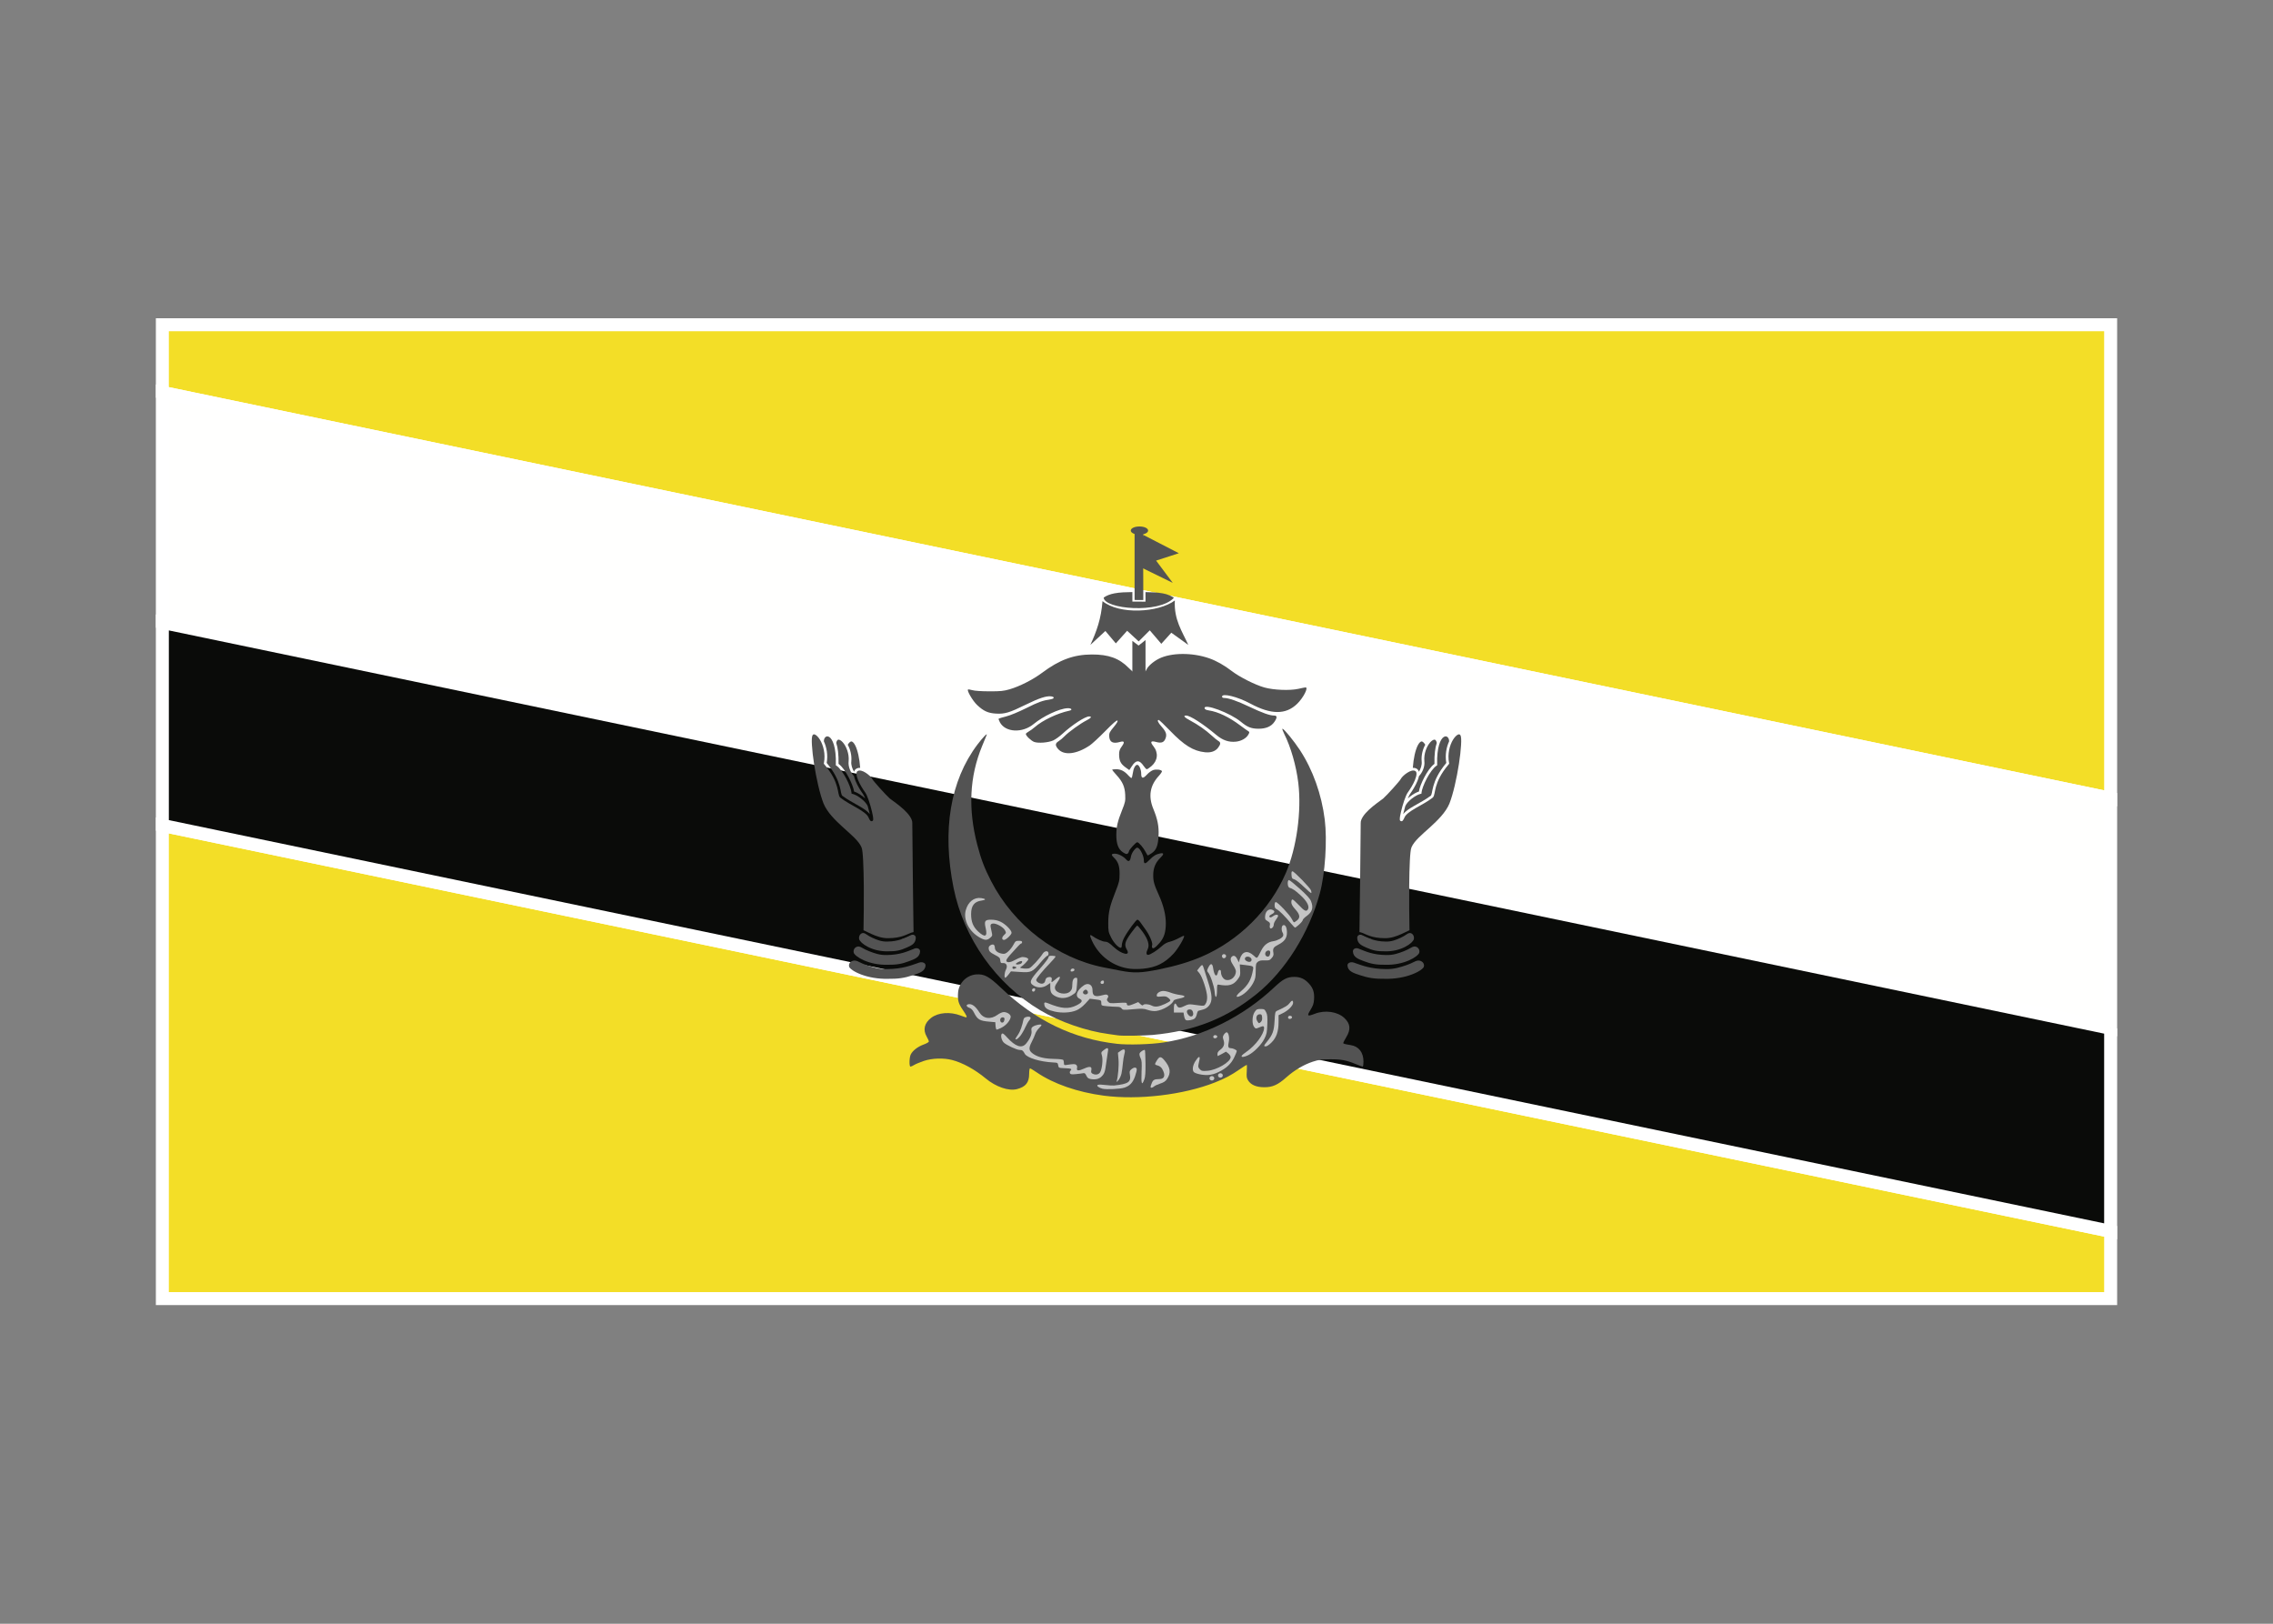 <svg width="350" height="250" viewBox="0 0 350 250" fill="none" xmlns="http://www.w3.org/2000/svg">
<rect x="0" y="0" width="350" height="250" fill="#808080" stroke="none"/>
<g id="flag / asia / brunei / b">
<g id="brunei b">
<g id="yellow">
<path fill-rule="evenodd" clip-rule="evenodd" d="M25 199.94H325V189.583L25 127.083V199.94ZM25 60.417L325 122.917V50H25V60.417Z" fill="#F3DE27" fill-opacity="1"/>
<path d="M325 199.94V200.94H326V199.94H325ZM25 199.94H24V200.94H25V199.94ZM325 189.583H326V188.77L325.204 188.604L325 189.583ZM25 127.083L25.204 126.104L24 125.853V127.083H25ZM325 122.917L324.796 123.896L326 124.147V122.917H325ZM25 60.417H24V61.23L24.796 61.396L25 60.417ZM325 50H326V49H325V50ZM25 50V49H24V50H25ZM325 198.94H25V200.94H325V198.94ZM324 189.583V199.94H326V189.583H324ZM325.204 188.604L25.204 126.104L24.796 128.062L324.796 190.562L325.204 188.604ZM26 199.94V127.083H24V199.94H26ZM325.204 121.938L25.204 59.438L24.796 61.396L324.796 123.896L325.204 121.938ZM324 50V122.917H326V50H324ZM25 51H325V49H25V51ZM26 60.417V50H24V60.417H26Z" fill="white"/>
</g>
<path id="white" fill-rule="evenodd" clip-rule="evenodd" d="M325 122.917V158.333L25 95.833V60.417L325 122.917Z" fill="#FFFFFE" fill-opacity="1" stroke="white" stroke-width="2"/>
<g id="black">
<path fill-rule="evenodd" clip-rule="evenodd" d="M325 158.333V189.583L25 127.083V95.833L325 158.333Z" fill="#0A0B09" fill-opacity="1"/>
<path d="M325 158.333V189.583L25 127.083V95.833L325 158.333" stroke="white" stroke-width="2"/>
</g>
<g id="coa">
<path id="Fill 5" fill-rule="evenodd" clip-rule="evenodd" d="M169.947 168.691C165.912 168.157 162.214 166.873 159.645 165.114C159.148 164.773 158.68 164.494 158.606 164.494C158.532 164.494 158.472 164.873 158.471 165.341C158.471 166.67 157.937 167.337 156.595 167.685C155.311 168.018 153.353 167.346 151.766 166.029C150.122 164.665 148.224 163.624 146.618 163.206C145.295 162.862 143.54 162.917 142.271 163.342C141.682 163.54 141.009 163.819 140.777 163.962C140.545 164.106 140.286 164.223 140.201 164.223C139.976 164.223 140.009 162.795 140.244 162.34C140.554 161.742 141.319 161.152 142.209 160.828C142.66 160.664 143.028 160.452 143.028 160.358C143.028 160.264 142.877 159.921 142.691 159.597C142.087 158.54 142.334 157.514 143.389 156.709C144.469 155.884 146.295 155.742 147.911 156.356C148.317 156.51 148.696 156.637 148.752 156.637C148.964 156.637 148.834 156.341 148.25 155.487C147.574 154.5 147.441 154.012 147.525 152.838C147.633 151.349 148.846 150.133 150.331 150.026C151.544 149.938 152.299 150.345 154.087 152.05C159.432 157.147 165.242 159.954 172.019 160.715C173.729 160.907 177.17 160.804 179.189 160.5C185.287 159.582 191.431 156.516 196.23 151.996C197.559 150.744 198.198 150.412 199.288 150.408C200.236 150.405 200.899 150.71 201.578 151.461C202.198 152.148 202.407 152.8 202.341 153.843C202.298 154.513 202.189 154.841 201.791 155.489C201.204 156.447 201.304 156.534 202.466 156.083C204.037 155.472 205.972 155.754 207.017 156.746C207.935 157.618 208.022 158.491 207.309 159.675C207.048 160.109 206.835 160.515 206.835 160.579C206.835 160.698 207.033 160.755 207.987 160.908C209.235 161.108 209.951 162.036 209.951 163.453C209.951 163.877 209.898 164.223 209.834 164.223C209.77 164.223 209.297 164.05 208.784 163.839C207.328 163.238 206.501 163.083 204.803 163.094C203.508 163.102 203.062 163.163 202.161 163.457C200.778 163.908 199.302 164.778 198.097 165.853C196.771 167.036 195.936 167.409 194.643 167.397C193.443 167.386 192.623 167.037 192.19 166.352C191.958 165.985 191.925 165.762 191.981 164.934C192.018 164.394 192.011 163.952 191.966 163.952C191.921 163.952 191.453 164.249 190.927 164.612C189.544 165.564 188.661 166.034 187.079 166.66C182.249 168.572 175.282 169.398 169.947 168.691Z" fill="#535353"/>
<path id="Fill 6" fill-rule="evenodd" clip-rule="evenodd" d="M192.233 162.447C193.093 162.009 194.219 160.862 194.68 159.956C195.048 159.234 195.099 158.985 195.143 157.721C195.184 156.555 195.15 156.213 194.952 155.824C194.73 155.389 194.66 155.35 194.106 155.35C193.57 155.35 193.467 155.402 193.192 155.81C192.795 156.399 192.755 157.67 193.119 158.119C193.346 158.4 193.378 158.403 193.86 158.202C194.53 157.922 194.643 157.936 194.641 158.296C194.637 159.217 193.319 160.988 191.936 161.932C191.564 162.186 191.23 162.47 191.194 162.563C191.094 162.825 191.604 162.768 192.233 162.447Z" fill="#C4C4C4"/>
<path id="Fill 7" fill-rule="evenodd" clip-rule="evenodd" d="M173.134 167.462C173.966 167.187 174.439 166.684 174.779 165.714C174.949 165.229 175.063 164.726 175.034 164.596C174.963 164.286 174.605 164.301 174.208 164.632C173.937 164.858 173.904 164.974 173.982 165.435C174.179 166.603 173.765 166.892 171.555 167.129C171.337 167.152 170.703 167.115 170.146 167.046C169.096 166.915 168.721 167.019 169.102 167.335C169.217 167.431 169.509 167.56 169.751 167.622C170.339 167.773 172.503 167.671 173.134 167.462Z" fill="#C4C4C4"/>
<path id="Fill 8" fill-rule="evenodd" clip-rule="evenodd" d="M177.712 167.268C177.837 167.155 178.267 166.957 178.666 166.828C179.199 166.657 179.475 166.473 179.699 166.139C180.348 165.173 180.227 164.343 179.274 163.22C178.758 162.612 178.528 162.629 178.116 163.304C177.76 163.888 177.768 163.925 178.282 164.058C178.55 164.127 178.808 164.325 178.95 164.57C179.508 165.535 179.344 166.133 178.517 166.14C177.767 166.146 177.561 166.252 177.358 166.738C177.253 166.989 177.167 167.258 177.167 167.335C177.167 167.54 177.45 167.505 177.712 167.268Z" fill="#C4C4C4"/>
<path id="Fill 9" fill-rule="evenodd" clip-rule="evenodd" d="M176.211 166.177C176.353 165.793 176.401 165.104 176.386 163.699C176.375 162.627 176.333 161.718 176.292 161.677C176.167 161.553 175.55 161.949 175.469 162.206C175.426 162.339 175.495 162.647 175.62 162.89C175.812 163.262 175.838 163.61 175.778 165.071C175.704 166.917 175.825 167.227 176.211 166.177Z" fill="#C4C4C4"/>
<path id="Fill 10" fill-rule="evenodd" clip-rule="evenodd" d="M172.686 165.298C172.76 164.953 172.856 164.25 172.9 163.736C172.945 163.222 173.049 162.57 173.133 162.289C173.346 161.569 173.131 161.379 172.563 161.783L172.138 162.086L172.228 163.121C172.308 164.053 172.161 165.794 171.945 166.469C171.888 166.647 171.971 166.602 172.207 166.327C172.396 166.105 172.612 165.642 172.686 165.298Z" fill="#C4C4C4"/>
<path id="Fill 11" fill-rule="evenodd" clip-rule="evenodd" d="M169.559 165.8C170.055 165.347 170.157 165.063 170.345 163.614C170.441 162.868 170.56 162.061 170.608 161.819C170.715 161.276 170.501 161.239 169.925 161.7C169.548 162.002 169.533 162.049 169.675 162.511C169.863 163.124 169.695 164.638 169.387 165.108C169.153 165.466 168.673 165.546 168.221 165.304C168.022 165.198 167.981 165.073 168.043 164.765C168.159 164.187 167.827 164.119 166.913 164.533C166.057 164.92 165.728 164.886 165.844 164.424C165.89 164.238 165.841 164.053 165.717 163.95C165.53 163.795 165.346 163.798 164.094 163.98C163.885 164.011 163.823 163.943 163.823 163.681C163.823 163.495 163.781 163.278 163.73 163.199C163.676 163.117 163.072 163.047 162.322 163.034C160.877 163.01 159.853 162.771 159.143 162.292C158.418 161.804 158.353 161.419 158.839 160.478C159.064 160.042 159.319 159.466 159.405 159.199C159.491 158.932 159.743 158.54 159.965 158.327C160.187 158.115 160.369 157.883 160.369 157.813C160.369 157.633 159.457 157.801 159.076 158.051C158.816 158.221 158.773 158.34 158.833 158.712C158.915 159.217 158.595 159.967 157.992 160.683C157.33 161.47 156.356 161.147 155.061 159.711C154.573 159.169 154.39 159.044 154.265 159.167C154.032 159.396 154.215 160.194 154.579 160.534C154.988 160.917 156.562 161.649 156.982 161.651C157.404 161.654 157.539 161.752 157.795 162.242C158.118 162.863 160.183 163.492 162.197 163.583C162.834 163.612 162.877 163.637 162.943 164.02C163.011 164.423 163.02 164.427 163.993 164.466C164.972 164.506 165.112 164.574 164.821 164.864C164.737 164.949 164.705 165.116 164.751 165.236C164.821 165.417 164.98 165.441 165.682 165.375C166.148 165.332 166.652 165.267 166.802 165.232C167.008 165.183 167.124 165.275 167.278 165.61C167.434 165.95 167.591 166.072 167.955 166.137C168.624 166.257 169.19 166.138 169.559 165.8Z" fill="#C4C4C4"/>
<path id="Fill 12" fill-rule="evenodd" clip-rule="evenodd" d="M187.646 165.056C188.865 164.456 189.583 163.781 190.045 162.804C190.264 162.34 190.443 161.901 190.443 161.827C190.443 161.659 189.843 161.378 189.484 161.378C189.125 161.378 189.051 161.132 189.205 160.446C189.355 159.777 189.176 158.94 188.882 158.94C188.775 158.94 188.587 159.095 188.462 159.285C188.27 159.579 188.261 159.704 188.401 160.131C188.61 160.765 188.446 161.238 187.879 161.643C187.61 161.834 187.463 162.055 187.463 162.268C187.463 162.449 187.486 162.598 187.513 162.598C187.541 162.598 187.837 162.445 188.171 162.258L188.779 161.919L189.137 162.2C189.334 162.355 189.495 162.607 189.495 162.761C189.495 163.501 187.381 164.749 185.929 164.865C185.157 164.927 185.024 164.901 184.756 164.633C184.538 164.415 184.475 164.231 184.529 163.972C184.571 163.775 184.645 163.416 184.696 163.173C184.83 162.528 184.551 162.616 184.073 163.369C183.679 163.991 183.561 164.656 183.784 165.007C183.965 165.291 185.169 165.564 186.021 165.513C186.556 165.481 187.085 165.332 187.646 165.056Z" fill="#C4C4C4"/>
<path id="Fill 13" fill-rule="evenodd" clip-rule="evenodd" d="M193.615 157.247C193.292 156.755 193.486 156.163 193.968 156.163C194.255 156.163 194.31 156.233 194.344 156.644C194.373 156.987 194.308 157.194 194.118 157.367C193.86 157.6 193.843 157.596 193.615 157.247Z" fill="#535353"/>
<path id="Fill 14" fill-rule="evenodd" clip-rule="evenodd" d="M195.78 160.519C196.545 159.754 196.87 158.823 196.875 157.384L196.878 156.302L197.51 156.002C198.334 155.611 199.113 154.831 199.113 154.397C199.113 153.953 198.915 153.975 198.556 154.461C198.296 154.813 197.948 155.026 196.675 155.61C196.353 155.758 196.332 155.837 196.259 157.183C196.175 158.736 195.964 159.317 195.097 160.376C194.567 161.024 194.547 161.107 194.917 161.107C195.068 161.107 195.456 160.843 195.78 160.519Z" fill="#C4C4C4"/>
<path id="Fill 15" fill-rule="evenodd" clip-rule="evenodd" d="M157.108 159.493C157.339 159.201 157.685 158.607 157.876 158.172C158.067 157.738 158.352 157.244 158.508 157.075C158.876 156.68 158.67 156.436 158.079 156.566C157.766 156.635 157.64 156.751 157.586 157.02C157.409 157.904 157.09 158.808 156.805 159.229C156.288 159.992 156.276 160.024 156.488 160.024C156.598 160.024 156.877 159.785 157.108 159.493Z" fill="#C4C4C4"/>
<path id="Fill 16" fill-rule="evenodd" clip-rule="evenodd" d="M187.429 159.651C187.503 159.429 187.078 159.27 186.897 159.452C186.819 159.53 186.798 159.663 186.85 159.748C186.97 159.942 187.354 159.878 187.429 159.651Z" fill="#C4C4C4"/>
<path id="Fill 17" fill-rule="evenodd" clip-rule="evenodd" d="M154.277 158.193C154.967 157.843 155.627 157.025 155.627 156.52C155.627 156.189 155.072 155.824 154.568 155.824C154.345 155.824 153.925 156.007 153.589 156.25C152.539 157.011 151.415 156.856 150.801 155.864C150.295 155.048 149.767 154.605 149.301 154.605C148.719 154.605 148.695 154.97 149.265 155.169C149.54 155.265 149.769 155.497 149.958 155.873C150.512 156.975 150.835 157.171 152.308 157.3L153.256 157.382L153.298 157.958C153.321 158.274 153.399 158.534 153.472 158.534C153.545 158.534 153.907 158.38 154.277 158.193Z" fill="#C4C4C4"/>
<path id="Fill 18" fill-rule="evenodd" clip-rule="evenodd" d="M154.05 157.246C153.929 156.931 154.1 156.637 154.404 156.637C154.681 156.637 154.748 156.842 154.597 157.236C154.492 157.507 154.153 157.514 154.05 157.246Z" fill="#535353"/>
<path id="Fill 19" fill-rule="evenodd" clip-rule="evenodd" d="M198.944 156.671C199.018 156.448 198.594 156.289 198.411 156.472C198.334 156.549 198.313 156.683 198.365 156.768C198.485 156.962 198.869 156.897 198.944 156.671Z" fill="#C4C4C4"/>
<path id="Fill 20" fill-rule="evenodd" clip-rule="evenodd" d="M172.155 159.41C172.043 159.388 171.403 159.298 170.732 159.21C167.279 158.758 163.171 157.331 160.16 155.537C153.365 151.489 148.396 144.466 146.832 136.701C145.046 127.826 146.318 120.191 150.512 114.627C151.275 113.614 152.081 112.777 151.932 113.151C151.887 113.262 151.569 114.038 151.224 114.875C149.287 119.577 149.046 124.549 150.487 130.085C151.058 132.276 151.594 133.685 152.603 135.642C156.136 142.494 162.754 147.549 170.055 148.97C170.651 149.086 171.779 149.304 172.561 149.455C174.617 149.85 175.736 149.81 178.515 149.243C181.113 148.714 183.206 148.085 185.09 147.268C190.806 144.789 195.557 140.058 197.992 134.42C199.659 130.559 200.443 124.894 199.913 120.534C199.592 117.9 198.762 115.016 197.74 112.981C197.524 112.553 197.407 112.202 197.479 112.202C197.704 112.202 199.253 114.097 200.159 115.479C202.156 118.527 203.506 122.31 203.989 126.209C204.386 129.415 204.043 134.55 203.233 137.528C201.569 143.645 197.929 149.454 193.525 153.019C188.859 156.796 183.904 158.753 177.506 159.344C176.163 159.468 172.666 159.511 172.155 159.41Z" fill="#535353"/>
<path id="Fill 21" fill-rule="evenodd" clip-rule="evenodd" d="M183.972 156.803C184.101 156.691 184.246 156.39 184.294 156.133C184.342 155.877 184.45 155.648 184.533 155.625C184.617 155.603 184.943 155.514 185.258 155.429C185.642 155.324 185.947 155.12 186.186 154.807C186.729 154.095 186.677 153.176 185.972 151.006C185.66 150.042 185.359 149.101 185.304 148.915C185.174 148.472 185.06 148.488 184.664 149L184.337 149.425L184.677 149.828C185.128 150.364 185.854 152.563 185.875 153.454C185.886 153.929 185.812 154.284 185.65 154.532C185.388 154.931 185.523 154.923 183.568 154.656C183.134 154.597 182.857 154.648 182.446 154.862C181.723 155.239 181.396 155.224 181.205 154.804C180.968 154.284 180.757 154.482 180.757 155.226V155.892H182.239L182.326 156.414C182.373 156.701 182.492 156.985 182.589 157.045C182.835 157.197 183.69 157.048 183.972 156.803Z" fill="#C4C4C4"/>
<path id="Fill 22" fill-rule="evenodd" clip-rule="evenodd" d="M182.913 156.164C182.631 155.734 182.75 155.418 183.195 155.418C183.439 155.418 183.578 155.517 183.669 155.755C183.942 156.473 183.331 156.803 182.913 156.164Z" fill="#535353"/>
<path id="Fill 23" fill-rule="evenodd" clip-rule="evenodd" d="M165.767 155.549C166.194 155.365 166.702 154.979 167.128 154.514L167.808 153.771L168.593 153.866C169.565 153.984 169.581 153.994 169.581 154.458C169.581 154.827 169.605 154.839 170.495 154.923C170.998 154.971 171.661 155.01 171.969 155.01C172.363 155.011 172.583 155.087 172.714 155.27C172.889 155.514 172.99 155.521 174.457 155.389C175.828 155.265 176.098 155.277 176.716 155.487C177.155 155.637 177.638 155.701 178.005 155.66C179.055 155.542 180.507 154.678 180.717 154.047C180.743 153.971 181.123 153.836 181.563 153.749C182.623 153.537 182.671 153.309 181.682 153.185C181.253 153.132 180.608 152.972 180.249 152.83C179.89 152.689 179.398 152.573 179.156 152.573C178.624 152.573 178.115 152.903 178.115 153.248C178.115 153.473 178.196 153.493 178.826 153.429C179.421 153.369 179.599 153.406 179.911 153.653C180.117 153.816 180.25 154.006 180.207 154.076C180.067 154.302 178.83 154.867 178.282 154.954C177.917 155.013 177.618 154.971 177.329 154.822C176.849 154.574 176.142 154.535 176.009 154.751C175.952 154.844 175.802 154.786 175.594 154.59L175.268 154.285L174.529 154.591C173.781 154.901 173.509 154.885 173.509 154.528C173.509 154.365 173.29 154.347 172.188 154.418C170.973 154.496 170.848 154.481 170.621 154.228C170.412 153.994 170.401 153.912 170.55 153.673C170.689 153.451 170.691 153.358 170.559 153.226C170.427 153.094 170.262 153.094 169.781 153.222C168.574 153.545 168.226 153.366 168.226 152.423C168.226 151.598 167.552 151.244 166.878 151.716C165.771 152.492 165.483 153.41 166.236 153.768C166.789 154.032 166.648 154.344 165.779 154.779C164.536 155.401 163.441 155.322 161.356 154.459C160.843 154.246 160.711 154.331 160.829 154.8C160.944 155.259 161.363 155.511 162.409 155.75C163.533 156.007 164.892 155.925 165.767 155.549Z" fill="#C4C4C4"/>
<path id="Fill 24" fill-rule="evenodd" clip-rule="evenodd" d="M166.777 152.892C166.725 152.755 166.79 152.598 166.945 152.484C167.159 152.327 167.227 152.328 167.392 152.493C167.498 152.6 167.549 152.783 167.504 152.901C167.396 153.182 166.886 153.176 166.777 152.892Z" fill="#535353"/>
<path id="Fill 25" fill-rule="evenodd" clip-rule="evenodd" d="M165.02 153.251C165.756 152.783 165.739 152.82 165.845 151.523C165.919 150.609 165.906 150.541 165.658 150.541C165.298 150.541 165.11 150.935 165.11 151.689C165.11 152.172 165.034 152.39 164.778 152.647C164.165 153.259 162.643 152.979 162.453 152.22C162.387 151.958 162.47 151.723 162.789 151.27C163.454 150.327 163.303 150.097 162.489 150.812C161.93 151.303 161.829 151.318 161.935 150.894C162.033 150.505 161.83 150.349 161.373 150.464C161.139 150.523 161.013 150.67 160.957 150.953C160.901 151.23 160.775 151.382 160.554 151.438C160.184 151.531 159.556 151.181 159.556 150.883C159.556 150.662 160.497 149.513 161.707 148.258C162.163 147.784 162.536 147.342 162.536 147.276C162.536 147.209 162.292 147.154 161.994 147.154C161.558 147.154 161.452 147.203 161.452 147.404C161.452 147.541 160.843 148.34 160.098 149.179C158.544 150.929 158.415 151.293 159.183 151.761C159.803 152.139 160.595 152.11 161.218 151.687L161.723 151.344V151.967C161.723 152.763 161.882 153.049 162.507 153.379C163.291 153.793 164.241 153.745 165.02 153.251Z" fill="#C4C4C4"/>
<path id="Fill 26" fill-rule="evenodd" clip-rule="evenodd" d="M187.397 152.493C187.398 151.633 187.421 151.561 187.668 151.605C189.219 151.882 189.936 151.675 190.606 150.755C190.973 150.252 191.004 150.124 190.956 149.343L190.903 148.484L191.655 148.574C193.019 148.737 193.034 148.746 192.94 149.303C192.681 150.824 192.206 151.661 191.034 152.663C190.214 153.363 190.216 153.706 191.038 153.316C191.733 152.986 192.541 152.156 192.975 151.324C193.295 150.714 193.351 150.442 193.356 149.476C193.362 148.46 193.395 148.317 193.676 148.09C193.912 147.899 194.174 147.844 194.734 147.867C195.407 147.896 195.511 147.861 195.817 147.506C196.083 147.196 196.138 147.02 196.074 146.677C195.955 146.046 196.089 145.826 196.809 145.461C197.786 144.966 198.165 144.44 198.165 143.579C198.165 142.788 197.92 142.321 197.575 142.454C197.313 142.554 197.274 143.239 197.509 143.615C197.595 143.754 197.628 143.966 197.581 144.087C197.455 144.416 196.724 144.813 196.061 144.912C195.225 145.038 194.646 145.485 194.209 146.342C193.515 147.706 193.616 147.643 193.01 147.095C192.08 146.255 191.258 146.477 190.908 147.663L190.758 148.17L190.508 147.662C190.253 147.146 189.951 147.023 189.657 147.316C189.395 147.579 189.472 147.994 189.904 148.631C190.126 148.958 190.308 149.373 190.308 149.552C190.308 150.386 189.519 151.06 188.766 150.871C188.362 150.77 188.005 150.204 188.005 149.667C188.005 149.181 187.641 149.227 187.531 149.726C187.346 150.566 186.969 150.224 186.804 149.068C186.692 148.285 186.408 148.242 186.06 148.956C185.837 149.412 185.831 149.497 186.008 149.701C186.378 150.126 186.956 151.82 187.026 152.679C187.12 153.854 187.394 153.716 187.397 152.493Z" fill="#C4C4C4"/>
<path id="Fill 27" fill-rule="evenodd" clip-rule="evenodd" d="M191.869 147.918C191.539 147.677 191.69 147.289 192.116 147.289C192.502 147.289 192.808 147.609 192.698 147.897C192.6 148.152 192.202 148.162 191.869 147.918Z" fill="#535353"/>
<path id="Fill 28" fill-rule="evenodd" clip-rule="evenodd" d="M194.844 147.012C194.738 146.678 194.986 146.341 195.337 146.341C195.597 146.341 195.67 146.654 195.509 147.075C195.391 147.382 194.948 147.34 194.844 147.012Z" fill="#535353"/>
<path id="Fill 29" fill-rule="evenodd" clip-rule="evenodd" d="M159.396 152.392C159.422 152.262 159.354 152.166 159.235 152.166C158.983 152.166 158.831 152.387 158.951 152.58C159.073 152.778 159.344 152.664 159.396 152.392Z" fill="#C4C4C4"/>
<path id="Fill 30" fill-rule="evenodd" clip-rule="evenodd" d="M169.987 151.208C169.987 151.014 169.914 150.941 169.752 150.973C169.398 151.041 169.359 151.489 169.706 151.489C169.9 151.489 169.987 151.402 169.987 151.208Z" fill="#C4C4C4"/>
<path id="Subtract" fill-rule="evenodd" clip-rule="evenodd" d="M155.667 149.558L155.292 150.049C155.086 150.32 154.864 150.541 154.798 150.541C154.601 150.541 154.663 149.744 154.895 149.296C155.193 148.719 154.984 148.242 154.448 148.279C154.113 148.302 154.064 148.255 154.026 147.863C153.989 147.474 153.888 147.372 153.197 147.023C152.419 146.63 152.24 146.426 152.24 145.928C152.24 145.636 152.71 145.336 152.996 145.446C153.102 145.486 153.189 145.698 153.189 145.915C153.189 146.37 153.627 146.726 154.33 146.84C154.689 146.898 154.862 146.833 155.246 146.496C155.507 146.267 155.867 145.803 156.046 145.465C156.344 144.904 156.415 144.851 156.88 144.851C157.241 144.851 157.388 144.91 157.388 145.054C157.388 145.166 157.332 145.257 157.264 145.257C157.196 145.257 156.967 145.451 156.756 145.687C156.545 145.923 156.052 146.462 155.661 146.885C155.27 147.307 154.95 147.747 154.95 147.861C154.95 148.247 155.497 148.237 156.22 147.838C156.602 147.628 157.077 147.418 157.277 147.372C157.685 147.279 158.337 147.478 158.337 147.697C158.337 147.865 157.55 148.676 157.192 148.876C156.986 148.991 157.046 149.029 157.551 149.105C157.884 149.155 158.31 149.138 158.496 149.067C158.831 148.94 160.095 147.573 160.548 146.849C160.863 146.346 161.452 146.324 161.452 146.815C161.452 147.001 161.374 147.154 161.279 147.154C161.183 147.154 160.724 147.608 160.257 148.162C158.988 149.671 158.784 149.767 157.072 149.652L155.667 149.558ZM156.371 148.866C156.021 148.732 155.897 148.762 155.897 148.983C155.897 149.206 156.136 149.245 156.416 149.067C156.56 148.976 156.552 148.935 156.371 148.866Z" fill="#C4C4C4"/>
<path id="Fill 33" fill-rule="evenodd" clip-rule="evenodd" d="M156.439 148.395C156.439 148.277 157.032 147.967 157.258 147.967C157.522 147.967 157.376 148.344 157.082 148.423C156.656 148.537 156.439 148.528 156.439 148.395Z" fill="#535353"/>
<path id="Fill 34" fill-rule="evenodd" clip-rule="evenodd" d="M165.449 149.321C165.449 149.028 164.92 149.068 164.863 149.366C164.826 149.559 164.886 149.604 165.132 149.569C165.306 149.545 165.449 149.433 165.449 149.321Z" fill="#C4C4C4"/>
<path id="Fill 35" fill-rule="evenodd" clip-rule="evenodd" d="M188.792 147.254C188.846 146.974 188.455 146.785 188.249 146.991C188.042 147.198 188.231 147.589 188.511 147.535C188.641 147.51 188.767 147.383 188.792 147.254Z" fill="#C4C4C4"/>
<path id="Fill 36" fill-rule="evenodd" clip-rule="evenodd" d="M152.463 144.394C152.829 144.08 152.833 144.058 152.674 143.368C152.45 142.398 152.465 142.294 152.834 142.201C153.301 142.084 154.485 142.719 154.748 143.228C154.951 143.621 154.946 143.648 154.6 143.969C154.228 144.314 154.229 144.715 154.602 144.715C154.91 144.715 155.763 143.909 155.763 143.618C155.763 143.217 154.816 142.267 154.069 141.918C153.607 141.703 153.143 141.602 152.608 141.601C151.65 141.599 151.521 141.806 151.78 142.921C152.083 144.227 151.671 144.404 150.618 143.419C149.837 142.688 149.53 141.927 149.533 140.729C149.536 139.443 150.028 138.808 151.134 138.659C151.87 138.561 151.853 138.388 151.096 138.274C149.992 138.109 149.058 138.846 148.704 140.162C148.311 141.623 149.212 143.403 150.807 144.318C151.643 144.798 151.976 144.813 152.463 144.394Z" fill="#C4C4C4"/>
<path id="Fill 37" fill-rule="evenodd" clip-rule="evenodd" d="M195.97 142.792C196.06 142.702 196.133 142.501 196.133 142.344C196.133 142.187 196.285 141.852 196.472 141.599C196.658 141.347 196.81 141.089 196.81 141.027C196.81 140.77 196.388 140.779 196.053 141.043C195.712 141.311 195.456 141.317 195.456 141.057C195.456 140.991 195.619 140.857 195.818 140.76C196.315 140.518 196.357 140.279 195.936 140.088C195.399 139.843 194.86 140.29 194.805 141.025C194.768 141.518 194.808 141.602 195.187 141.825C195.534 142.029 195.598 142.138 195.54 142.43C195.439 142.936 195.65 143.112 195.97 142.792Z" fill="#C4C4C4"/>
<path id="Fill 38" fill-rule="evenodd" clip-rule="evenodd" d="M200.061 142.329C200.359 142.059 200.603 141.755 200.603 141.652C200.603 141.55 200.862 141.28 201.179 141.052C202.077 140.407 202.274 139.754 201.873 138.751C201.716 138.359 201.224 137.814 200.157 136.852C199.334 136.11 198.58 135.503 198.481 135.503C198.189 135.503 198.241 136.577 198.538 136.671C199.072 136.842 199.393 137.059 200.232 137.817C201.209 138.698 201.658 139.522 201.413 139.98C201.176 140.422 200.864 140.285 200.004 139.363C199.551 138.878 199.105 138.481 199.012 138.482C198.913 138.483 198.842 138.659 198.842 138.904C198.842 139.212 199.006 139.507 199.452 140.003C200.178 140.81 200.249 141.297 199.705 141.725C199.508 141.88 199.307 142.006 199.257 142.006C199.207 142.006 199.048 141.765 198.903 141.472C198.598 140.853 196.738 138.89 196.458 138.89C196.332 138.89 196.268 139.048 196.268 139.361C196.268 139.738 196.343 139.87 196.643 140.025C197.013 140.217 197.924 141.136 198.842 142.245C199.103 142.56 199.362 142.818 199.418 142.818C199.473 142.819 199.763 142.598 200.061 142.329Z" fill="#C4C4C4"/>
<path id="Fill 39" fill-rule="evenodd" clip-rule="evenodd" d="M201.885 137.105C201.764 136.717 199.269 134.149 199.012 134.149C198.878 134.149 198.838 134.306 198.868 134.715C198.905 135.211 198.959 135.295 199.299 135.385C199.513 135.442 200.17 135.958 200.759 136.531C201.348 137.104 201.865 137.539 201.907 137.497C201.948 137.455 201.939 137.279 201.885 137.105Z" fill="#C4C4C4"/>
<path id="Fill 40" fill-rule="evenodd" clip-rule="evenodd" d="M218.328 147.896C218.874 147.838 219.423 148.293 219.237 148.875C219.191 148.98 219.008 149.183 218.701 149.391C218.39 149.603 217.953 149.828 217.416 150.031C216.342 150.437 214.863 150.751 213.139 150.705C213.188 150.705 213.313 150.705 213.384 150.705C211.635 150.728 210.697 150.566 209.473 150.162C208.44 149.824 207.548 149.567 207.486 148.653C207.486 148.496 207.533 148.403 207.612 148.328C207.692 148.254 207.814 148.195 207.97 148.161C208.28 148.094 208.639 148.273 208.951 148.376C209.616 148.594 211.024 149.19 213.384 149.205C214.628 149.236 215.545 148.94 216.494 148.624C217.631 148.246 217.79 147.974 218.328 147.896Z" fill="#535353"/>
<path id="Fill 41" fill-rule="evenodd" clip-rule="evenodd" d="M224.682 113.063C224.698 113.064 224.712 113.068 224.726 113.072C224.783 113.09 224.843 113.131 224.903 113.245V113.25C224.924 113.285 224.977 113.473 224.992 113.732C225.007 113.991 225 114.329 224.977 114.726C224.932 115.519 224.817 116.54 224.647 117.628C224.309 119.805 223.761 122.261 223.181 123.729C222.614 125.088 221.371 126.306 220.161 127.404C218.951 128.502 217.771 129.46 217.346 130.45C217.267 130.627 217.23 130.874 217.189 131.227C217.148 131.581 217.118 132.031 217.09 132.555C217.037 133.605 217.004 134.951 216.992 136.398C216.973 138.696 216.997 141.223 217.036 143.227C216.98 143.251 216.92 143.277 216.859 143.305C216.567 143.439 216.223 143.613 215.841 143.788C215.076 144.137 214.152 144.476 213.194 144.447H213.189C211.256 144.433 210.395 143.867 209.74 143.615H209.735C209.61 143.567 209.472 143.53 209.332 143.507C209.356 141.669 209.526 128.927 209.524 126.715V126.711C209.503 126.105 210.076 125.333 210.823 124.644C211.569 123.955 212.452 123.343 212.968 122.957L212.973 122.952L212.982 122.947C213.289 122.675 213.913 122.016 214.503 121.363C214.797 121.036 215.082 120.71 215.305 120.443C215.527 120.176 215.681 119.99 215.757 119.837C215.779 119.794 215.9 119.635 216.067 119.473C216.234 119.312 216.45 119.136 216.682 118.986C216.914 118.836 217.164 118.713 217.386 118.662C217.607 118.61 217.788 118.624 217.937 118.716C218.069 118.797 218.121 118.928 218.114 119.168C218.107 119.409 218.02 119.734 217.883 120.074C217.608 120.753 217.14 121.509 216.8 121.973C216.593 122.256 216.401 122.728 216.215 123.277C216.028 123.825 215.856 124.441 215.733 124.969C215.609 125.497 215.528 125.902 215.546 126.159C215.55 126.224 215.527 126.299 215.649 126.396C215.71 126.444 215.817 126.452 215.875 126.43C215.933 126.408 215.963 126.378 215.988 126.351C216.089 126.245 216.157 126.108 216.269 125.859V125.854L216.274 125.85C216.443 125.417 217.103 124.935 217.942 124.447C218.78 123.96 219.779 123.449 220.584 122.829C220.777 122.672 220.826 122.439 220.884 122.164C220.941 121.89 220.997 121.547 221.115 121.126C221.351 120.286 221.837 119.128 223.088 117.658L223.152 117.584L223.132 117.486C222.858 116.085 223.228 114.737 223.732 113.904C223.985 113.487 224.278 113.204 224.49 113.107C224.57 113.071 224.632 113.059 224.682 113.063Z" fill="#535353"/>
<path id="Fill 42" fill-rule="evenodd" clip-rule="evenodd" d="M222.616 113.373C222.71 113.375 222.793 113.411 222.871 113.471C223.026 113.589 223.146 113.828 223.137 114.145C222.728 115.028 222.484 116.216 222.704 117.466C221.464 118.943 220.962 120.14 220.717 121.013C220.592 121.457 220.534 121.817 220.48 122.076C220.427 122.332 220.364 122.469 220.323 122.504C219.563 123.089 218.587 123.593 217.735 124.088C217.039 124.493 216.415 124.877 216.072 125.358C216.092 125.262 216.112 125.165 216.136 125.062C216.205 124.768 216.293 124.442 216.387 124.118C216.525 123.769 216.924 123.323 217.386 122.962C217.847 122.6 218.373 122.316 218.724 122.233L218.877 122.199L218.886 122.046C218.913 121.649 219.237 120.734 219.688 119.877C220.14 119.02 220.734 118.193 221.204 117.889L221.302 117.825L221.297 117.707C221.221 114.985 221.826 113.79 222.296 113.481C222.413 113.404 222.521 113.371 222.616 113.373Z" fill="#535353"/>
<path id="Fill 43" fill-rule="evenodd" clip-rule="evenodd" d="M220.889 113.879C220.96 113.884 221.013 113.906 221.076 113.983C221.135 114.055 221.197 114.184 221.238 114.376C220.99 115.108 220.847 116.154 220.879 117.609C220.306 118.028 219.762 118.839 219.319 119.68C218.891 120.493 218.568 121.311 218.488 121.869C218.061 122.002 217.576 122.287 217.13 122.637C217.011 122.73 216.895 122.826 216.785 122.927C216.912 122.61 217.039 122.349 217.135 122.219C217.493 121.73 217.97 120.958 218.266 120.226C218.367 119.977 218.449 119.735 218.493 119.503C218.977 118.997 219.438 118.08 219.324 117.176C219.223 116.016 219.705 114.877 220.224 114.293C220.485 114 220.745 113.871 220.889 113.879Z" fill="#535353"/>
<path id="Fill 44" fill-rule="evenodd" clip-rule="evenodd" d="M218.926 114.16C218.98 114.164 219.041 114.187 219.117 114.244C219.217 114.317 219.337 114.454 219.462 114.662C219.079 115.35 218.827 116.262 218.911 117.215V117.225C218.98 117.762 218.764 118.374 218.488 118.824C218.434 118.635 218.328 118.469 218.153 118.361C217.967 118.247 217.757 118.213 217.548 118.224C217.644 116.794 217.942 115.471 218.321 114.745C218.519 114.366 218.73 114.179 218.871 114.16C218.889 114.157 218.907 114.158 218.926 114.16Z" fill="#535353"/>
<path id="Fill 45" fill-rule="evenodd" clip-rule="evenodd" d="M215.959 126.12C215.98 126.149 215.96 126.153 215.959 126.135C215.959 126.131 215.959 126.125 215.959 126.12Z" fill="#535353"/>
<path id="Fill 46" fill-rule="evenodd" clip-rule="evenodd" d="M209.327 143.93C209.419 143.949 209.508 143.974 209.588 144.004C209.93 144.136 210.437 144.41 211.226 144.614L209.317 144.594C209.317 144.594 209.326 143.981 209.327 143.93Z" fill="#535353"/>
<path id="Fill 47" fill-rule="evenodd" clip-rule="evenodd" d="M217.024 143.66C217.429 143.603 217.836 144.058 217.698 144.639C217.664 144.744 217.528 144.947 217.301 145.155C217.07 145.367 216.746 145.592 216.348 145.795C215.551 146.201 214.455 146.515 213.177 146.469C213.213 146.469 213.306 146.469 213.359 146.469C212.062 146.492 211.366 146.33 210.459 145.926C209.693 145.588 209.032 145.331 208.985 144.417C208.985 144.26 209.02 144.168 209.079 144.093C209.138 144.017 209.229 143.959 209.344 143.925C209.575 143.858 209.84 144.037 210.072 144.14C210.565 144.358 211.609 144.954 213.359 144.969C214.281 145 214.961 144.704 215.665 144.388C216.507 144.01 216.625 143.738 217.024 143.66Z" fill="#535353"/>
<path id="Fill 48" fill-rule="evenodd" clip-rule="evenodd" d="M217.744 145.734C218.218 145.676 218.695 146.131 218.534 146.712C218.494 146.818 218.334 147.021 218.068 147.229C217.797 147.441 217.418 147.666 216.951 147.869C216.018 148.275 214.733 148.589 213.236 148.543C213.278 148.543 213.387 148.543 213.448 148.543C211.929 148.566 211.113 148.404 210.051 148C209.153 147.662 208.378 147.405 208.324 146.491C208.324 146.334 208.365 146.241 208.434 146.166C208.503 146.091 208.609 146.033 208.744 145.999C209.014 145.932 209.326 146.111 209.597 146.214C210.175 146.432 211.398 147.027 213.448 147.042C214.529 147.074 215.326 146.778 216.151 146.462C217.138 146.083 217.276 145.811 217.744 145.734Z" fill="#535353"/>
<path id="Fill 49" fill-rule="evenodd" clip-rule="evenodd" d="M131.672 147.896C131.126 147.838 130.577 148.293 130.763 148.875C130.809 148.98 130.992 149.183 131.299 149.391C131.61 149.603 132.047 149.828 132.584 150.031C133.658 150.437 135.137 150.751 136.86 150.705C136.812 150.705 136.687 150.705 136.616 150.705C138.365 150.728 139.303 150.566 140.526 150.162C141.56 149.824 142.452 149.567 142.514 148.653C142.514 148.496 142.467 148.403 142.387 148.328C142.308 148.254 142.185 148.195 142.03 148.161C141.72 148.094 141.361 148.273 141.049 148.376C140.384 148.594 138.975 149.19 136.616 149.205C135.372 149.236 134.455 148.94 133.505 148.624C132.369 148.246 132.21 147.974 131.672 147.896Z" fill="#535353"/>
<path id="Fill 50" fill-rule="evenodd" clip-rule="evenodd" d="M125.318 113.063C125.301 113.064 125.288 113.068 125.274 113.072C125.217 113.09 125.156 113.131 125.096 113.245V113.25C125.076 113.285 125.023 113.473 125.008 113.732C124.993 113.991 125 114.329 125.023 114.726C125.068 115.519 125.183 116.54 125.352 117.628C125.691 119.805 126.239 122.261 126.818 123.729C127.386 125.088 128.629 126.306 129.839 127.404C131.049 128.502 132.229 129.46 132.653 130.45C132.733 130.627 132.77 130.874 132.811 131.227C132.852 131.581 132.882 132.031 132.909 132.555C132.963 133.605 132.996 134.951 133.008 136.398C133.027 138.696 133.003 141.223 132.963 143.227C133.02 143.251 133.079 143.277 133.14 143.305C133.433 143.439 133.777 143.613 134.159 143.788C134.924 144.137 135.847 144.476 136.806 144.447H136.811C138.744 144.433 139.605 143.867 140.26 143.615H140.264C140.39 143.567 140.528 143.53 140.668 143.507C140.643 141.669 140.474 128.927 140.476 126.715V126.711C140.497 126.105 139.923 125.333 139.177 124.644C138.431 123.955 137.547 123.343 137.032 122.957L137.027 122.952L137.017 122.947C136.711 122.675 136.086 122.016 135.497 121.363C135.202 121.036 134.918 120.71 134.695 120.443C134.472 120.176 134.319 119.99 134.243 119.837C134.221 119.794 134.1 119.635 133.933 119.473C133.765 119.312 133.55 119.136 133.318 118.986C133.085 118.836 132.835 118.713 132.614 118.662C132.393 118.61 132.211 118.624 132.063 118.716C131.93 118.797 131.879 118.928 131.886 119.168C131.893 119.409 131.98 119.734 132.117 120.074C132.392 120.753 132.86 121.509 133.199 121.973C133.407 122.256 133.598 122.728 133.785 123.277C133.972 123.825 134.144 124.441 134.267 124.969C134.39 125.497 134.471 125.902 134.454 126.159C134.45 126.224 134.473 126.299 134.351 126.396C134.29 126.444 134.183 126.452 134.125 126.43C134.066 126.408 134.037 126.378 134.011 126.351C133.91 126.245 133.843 126.108 133.731 125.859V125.854L133.726 125.85C133.557 125.417 132.897 124.935 132.058 124.447C131.219 123.96 130.221 123.449 129.416 122.829C129.222 122.672 129.173 122.439 129.116 122.164C129.059 121.89 129.003 121.547 128.885 121.126C128.649 120.286 128.163 119.128 126.912 117.658L126.848 117.584L126.868 117.486C127.142 116.085 126.772 114.737 126.267 113.904C126.015 113.487 125.721 113.204 125.51 113.107C125.43 113.071 125.367 113.059 125.318 113.063Z" fill="#535353"/>
<path id="Fill 51" fill-rule="evenodd" clip-rule="evenodd" d="M127.384 113.373C127.29 113.375 127.207 113.411 127.128 113.471C126.974 113.589 126.854 113.828 126.863 114.145C127.272 115.028 127.516 116.216 127.296 117.466C128.536 118.943 129.038 120.14 129.283 121.013C129.408 121.457 129.466 121.817 129.519 122.076C129.573 122.332 129.636 122.469 129.677 122.504C130.437 123.089 131.413 123.593 132.265 124.088C132.961 124.493 133.585 124.877 133.928 125.358C133.908 125.262 133.888 125.165 133.864 125.062C133.795 124.768 133.707 124.442 133.613 124.118C133.474 123.769 133.075 123.323 132.614 122.962C132.153 122.6 131.627 122.316 131.276 122.233L131.123 122.199L131.113 122.046C131.087 121.649 130.763 120.734 130.311 119.877C129.86 119.02 129.265 118.193 128.796 117.889L128.698 117.825L128.703 117.707C128.778 114.985 128.174 113.79 127.704 113.481C127.586 113.404 127.479 113.371 127.384 113.373Z" fill="#535353"/>
<path id="Fill 52" fill-rule="evenodd" clip-rule="evenodd" d="M129.111 113.879C129.039 113.884 128.987 113.906 128.924 113.983C128.865 114.055 128.802 114.184 128.762 114.376C129.01 115.108 129.153 116.154 129.121 117.609C129.694 118.028 130.237 118.839 130.681 119.68C131.109 120.493 131.432 121.311 131.512 121.869C131.938 122.002 132.424 122.287 132.87 122.637C132.988 122.73 133.105 122.826 133.214 122.927C133.088 122.61 132.961 122.349 132.865 122.219C132.507 121.73 132.029 120.958 131.733 120.226C131.633 119.977 131.551 119.735 131.507 119.503C131.023 118.997 130.562 118.08 130.676 117.176C130.777 116.016 130.295 114.877 129.775 114.293C129.515 114 129.254 113.871 129.111 113.879Z" fill="#535353"/>
<path id="Fill 53" fill-rule="evenodd" clip-rule="evenodd" d="M131.074 114.16C131.02 114.164 130.959 114.187 130.882 114.244C130.783 114.317 130.662 114.454 130.538 114.662C130.921 115.35 131.173 116.262 131.089 117.215V117.225C131.02 117.762 131.236 118.374 131.512 118.824C131.565 118.635 131.672 118.469 131.847 118.361C132.033 118.247 132.243 118.213 132.452 118.224C132.355 116.794 132.058 115.471 131.679 114.745C131.481 114.366 131.27 114.179 131.128 114.16C131.111 114.157 131.092 114.158 131.074 114.16Z" fill="#535353"/>
<path id="Fill 54" fill-rule="evenodd" clip-rule="evenodd" d="M134.041 126.12C134.019 126.149 134.04 126.153 134.041 126.135C134.041 126.131 134.041 126.125 134.041 126.12Z" fill="#535353"/>
<path id="Fill 55" fill-rule="evenodd" clip-rule="evenodd" d="M140.673 143.93C140.58 143.949 140.491 143.974 140.412 144.004C140.07 144.136 139.563 144.41 138.774 144.614L140.683 144.594C140.683 144.594 140.674 143.981 140.673 143.93Z" fill="#535353"/>
<path id="Fill 56" fill-rule="evenodd" clip-rule="evenodd" d="M132.975 143.66C132.571 143.603 132.164 144.058 132.301 144.639C132.336 144.744 132.472 144.947 132.699 145.155C132.93 145.367 133.254 145.592 133.652 145.795C134.448 146.201 135.545 146.515 136.822 146.469C136.786 146.469 136.694 146.469 136.641 146.469C137.938 146.492 138.634 146.33 139.541 145.926C140.307 145.588 140.968 145.331 141.015 144.417C141.015 144.26 140.979 144.168 140.921 144.093C140.862 144.017 140.771 143.959 140.656 143.925C140.425 143.858 140.159 144.037 139.928 144.14C139.435 144.358 138.391 144.954 136.641 144.969C135.719 145 135.039 144.704 134.335 144.388C133.493 144.01 133.375 143.738 132.975 143.66Z" fill="#535353"/>
<path id="Fill 57" fill-rule="evenodd" clip-rule="evenodd" d="M132.255 145.734C131.781 145.676 131.304 146.131 131.465 146.712C131.505 146.818 131.665 147.021 131.931 147.229C132.202 147.441 132.581 147.666 133.048 147.869C133.981 148.275 135.266 148.589 136.763 148.543C136.721 148.543 136.612 148.543 136.55 148.543C138.07 148.566 138.885 148.404 139.948 148C140.846 147.662 141.621 147.405 141.675 146.491C141.675 146.334 141.634 146.241 141.565 146.166C141.496 146.091 141.39 146.033 141.255 145.999C140.985 145.932 140.673 146.111 140.402 146.214C139.824 146.432 138.601 147.027 136.551 147.042C135.47 147.074 134.673 146.778 133.848 146.462C132.861 146.083 132.723 145.811 132.255 145.734Z" fill="#535353"/>
<path id="Fill 58" fill-rule="evenodd" clip-rule="evenodd" d="M174.097 149.163C171.497 148.888 169.233 147.24 168.136 144.825C167.77 144.017 167.779 143.807 168.17 144.089C168.832 144.566 169.774 144.986 170.181 144.986C170.515 144.986 170.792 145.158 171.446 145.77C172.713 146.955 174.133 147.262 173.516 146.217C173.083 145.484 173.204 144.989 174.131 143.699C174.597 143.052 175.039 142.517 175.113 142.512C175.188 142.506 175.564 142.942 175.951 143.48C176.78 144.637 177.037 145.507 176.731 146.125C176.462 146.666 176.482 147.018 176.78 147.018C177.107 147.018 178.235 146.302 178.906 145.668C179.271 145.325 179.67 145.104 180.126 144.995C180.498 144.907 181.129 144.651 181.528 144.427C181.927 144.203 182.281 144.048 182.315 144.083C182.478 144.246 181.396 146.084 180.696 146.834C179.336 148.291 178.027 148.942 176.053 149.145C175.462 149.206 174.581 149.214 174.097 149.163Z" fill="#535353"/>
<path id="Fill 59" fill-rule="evenodd" clip-rule="evenodd" d="M177.402 145.879C177.359 145.768 177.359 145.62 177.402 145.552C177.565 145.287 177.049 144.033 176.409 143.141C176.042 142.629 175.643 142.072 175.522 141.904C175.402 141.737 175.228 141.599 175.135 141.599C174.937 141.599 173.654 143.342 173.115 144.343C172.91 144.723 172.743 145.237 172.743 145.485C172.743 145.732 172.677 145.935 172.598 145.935C172.225 145.935 171.49 145.156 171.084 144.33C170.673 143.494 170.643 143.341 170.65 142.076C170.659 140.474 170.894 139.461 171.769 137.265C172.33 135.854 172.39 135.597 172.396 134.555C172.403 133.3 172.166 132.642 171.473 131.995C171.06 131.61 171.121 131.439 171.672 131.439C172.185 131.439 172.99 131.849 173.394 132.317C173.779 132.762 174.026 132.617 174.144 131.876C174.189 131.598 174.405 131.157 174.625 130.897C174.956 130.504 175.067 130.448 175.272 130.567C175.642 130.783 176.129 131.833 176.129 132.416C176.129 133.085 176.339 133.076 177.016 132.376C177.614 131.759 178.02 131.518 178.669 131.394C179.256 131.283 179.246 131.525 178.64 132.112C177.936 132.795 177.584 133.648 177.576 134.69C177.569 135.694 177.705 136.183 178.446 137.819C179.146 139.361 179.516 140.856 179.516 142.139C179.516 143.519 179.238 144.395 178.554 145.172C177.873 145.946 177.513 146.168 177.402 145.879Z" fill="#535353"/>
<path id="Fill 60" fill-rule="evenodd" clip-rule="evenodd" d="M176.402 131.172C176.061 130.503 175.348 129.678 175.111 129.678C174.897 129.678 173.826 130.866 173.826 131.103C173.826 131.195 173.742 131.34 173.64 131.426C173.495 131.546 173.328 131.499 172.898 131.217C172.199 130.759 171.883 129.908 171.892 128.502C171.9 127.276 172.097 126.439 172.774 124.747C173.266 123.519 173.307 123.321 173.262 122.377C173.202 121.129 172.864 120.362 171.915 119.324C171.55 118.926 171.252 118.562 171.252 118.517C171.252 118.471 171.535 118.434 171.88 118.434C172.578 118.434 173.152 118.726 173.732 119.376C173.934 119.603 174.152 119.789 174.216 119.789C174.281 119.789 174.375 119.469 174.426 119.078C174.529 118.295 174.809 117.757 175.113 117.757C175.4 117.757 175.723 118.472 175.723 119.109C175.723 119.883 176 119.933 176.603 119.265C176.874 118.965 177.305 118.651 177.561 118.566C178.042 118.408 178.774 118.491 178.917 118.721C178.961 118.793 178.743 119.129 178.432 119.466C177.068 120.946 176.793 122.613 177.594 124.549C178.248 126.128 178.467 127.249 178.399 128.662C178.325 130.19 178.05 130.891 177.341 131.36C177.05 131.553 176.782 131.71 176.745 131.71C176.707 131.71 176.553 131.468 176.402 131.172Z" fill="#535353"/>
<path id="Fill 61" fill-rule="evenodd" clip-rule="evenodd" d="M173.252 118.103C172.552 117.589 172.321 117.099 172.321 116.131C172.321 115.635 172.413 115.367 172.739 114.917C173.221 114.251 173.133 114.04 172.452 114.236C171.357 114.55 170.834 114.263 170.796 113.329C170.778 112.873 170.875 112.679 171.489 111.941C171.981 111.349 172.16 111.039 172.063 110.943C171.967 110.846 171.384 111.35 170.191 112.564C169.239 113.533 168.168 114.523 167.812 114.764C165.763 116.149 163.805 116.362 162.91 115.299C162.452 114.755 162.477 114.447 163.007 114.119C163.249 113.969 163.661 113.623 163.921 113.351C164.536 112.71 166.366 111.389 167.274 110.931C168.011 110.559 168.188 110.306 167.709 110.306C167.087 110.306 165.095 111.603 163.586 112.99C163.141 113.4 162.502 113.856 162.166 114.005C161.412 114.338 159.932 114.46 159.274 114.243C158.807 114.089 157.961 113.29 157.961 113.004C157.961 112.929 158.154 112.763 158.389 112.636C158.625 112.509 159.047 112.205 159.327 111.959C160.535 110.9 162.824 109.809 164.642 109.428C165.219 109.307 165.006 109.014 164.361 109.043C163.115 109.098 160.638 110.258 159.158 111.479C157.424 112.909 154.81 112.774 153.968 111.211C153.823 110.942 153.738 110.69 153.778 110.65C153.818 110.61 154.334 110.455 154.924 110.306C155.561 110.145 156.822 109.623 158.029 109.022C159.928 108.075 160.488 107.873 161.796 107.664C162.384 107.57 162.414 107.282 161.843 107.215C161.107 107.128 159.98 107.496 157.99 108.476C155.432 109.734 154.714 109.951 153.366 109.87C152.137 109.797 151.444 109.481 150.447 108.537C149.794 107.92 148.868 106.348 149.05 106.167C149.093 106.124 149.393 106.166 149.717 106.261C150.076 106.367 151.103 106.437 152.339 106.44C154.071 106.444 154.531 106.398 155.454 106.131C156.997 105.685 159.051 104.642 160.453 103.593C163.139 101.585 165.329 100.778 168.121 100.767C170.698 100.757 172.337 101.352 173.79 102.825C174.281 103.322 174.7 103.645 174.768 103.578C174.833 103.513 174.903 102.642 174.924 101.643C174.924 101.643 175.684 101.57 175.843 101.782C175.843 103.404 175.862 103.532 176.097 103.532C176.252 103.532 176.418 103.374 176.52 103.127C176.74 102.597 177.557 101.868 178.428 101.427C180.315 100.471 183.578 100.441 186.197 101.357C187.302 101.743 188.527 102.436 189.694 103.335C190.863 104.235 193.257 105.44 194.673 105.842C196.104 106.248 198.626 106.35 199.922 106.056C200.455 105.934 200.955 105.835 201.033 105.835C201.511 105.835 200.697 107.426 199.744 108.357C198 110.059 195.732 110.051 192.538 108.332C190.55 107.26 188.171 106.676 188.171 107.258C188.171 107.379 188.296 107.461 188.481 107.461C189.172 107.461 190.508 107.924 192.37 108.809C194.386 109.767 195.517 110.17 196.188 110.17C196.675 110.17 196.69 110.473 196.236 111.14C195.754 111.85 194.937 112.203 193.784 112.199C192.68 112.196 192.068 111.955 191.083 111.136C189.436 109.765 185.33 108.236 185.487 109.051C185.518 109.215 185.717 109.315 186.14 109.379C187.569 109.597 189.247 110.399 190.963 111.684C191.492 112.081 192.041 112.473 192.181 112.555C192.417 112.693 192.421 112.736 192.234 113.084C191.927 113.658 191.15 114.105 190.309 114.191C189.219 114.304 188.27 113.98 187.29 113.159C185.218 111.425 183.267 110.17 182.642 110.17C182.131 110.17 182.36 110.452 183.261 110.929C184.444 111.556 185.66 112.405 186.555 113.228C186.98 113.618 187.456 114.006 187.614 114.091C187.99 114.292 187.975 114.584 187.563 115.125C187.143 115.676 186.446 115.916 185.543 115.821C183.743 115.631 182.339 114.762 180.133 112.473C179.27 111.579 178.501 110.848 178.423 110.848C178.129 110.848 178.301 111.247 178.87 111.883C179.575 112.671 179.711 113.116 179.444 113.754C179.208 114.32 178.816 114.451 178.011 114.235C177.189 114.013 177.061 114.215 177.599 114.886C178.405 115.888 178.285 117.114 177.299 117.958C176.993 118.22 176.672 118.434 176.586 118.434C176.5 118.434 176.283 118.21 176.103 117.937C175.469 116.975 174.911 116.98 174.295 117.955C174.082 118.293 173.901 118.568 173.893 118.566C173.885 118.564 173.597 118.356 173.252 118.103Z" fill="#535353"/>
<path id="Fill 62" fill-rule="evenodd" clip-rule="evenodd" d="M176.389 98.547L175.321 99.393L174.362 98.67V104.451L176.389 104.475V98.547Z" fill="#535353"/>
<path id="Fill 63" fill-rule="evenodd" clip-rule="evenodd" d="M174.365 91.159C173.436 91.175 172.456 91.188 171.576 91.361C170.964 91.481 170.41 91.678 169.947 92.006C170.024 93.783 178.489 94.524 180.761 92.04C180.283 91.691 179.701 91.486 179.059 91.361C178.211 91.197 177.273 91.179 176.382 91.164C176.384 91.653 176.387 92.142 176.387 92.63L174.365 92.625C174.365 92.125 174.365 91.593 174.365 91.159Z" fill="#535353"/>
<path id="Fill 64" fill-rule="evenodd" clip-rule="evenodd" d="M176.019 82.341L175.516 87.266L180.583 89.741L178.018 86.312L181.521 85.178L176.019 82.341Z" fill="#535353"/>
<path id="Fill 65" fill-rule="evenodd" clip-rule="evenodd" d="M175.454 81.059C174.685 81.059 174.116 81.346 174.116 81.687C174.116 82.028 174.685 82.318 175.454 82.318C176.224 82.318 176.788 82.028 176.788 81.687C176.788 81.346 176.224 81.059 175.454 81.059Z" fill="#535353"/>
<path id="Fill 66" fill-rule="evenodd" clip-rule="evenodd" d="M176.021 82.077L174.706 82.087V92.376L176.047 92.381L176.021 82.077Z" fill="#535353"/>
<path id="Fill 67" fill-rule="evenodd" clip-rule="evenodd" d="M169.767 92.551C169.554 95.284 168.861 97.19 167.897 99.293L170.209 97.148L171.817 99.058L173.56 97.115L175.335 98.756L177.044 97.048L178.82 99.125L180.361 97.416L182.975 99.293C182.026 97.19 180.742 95.408 180.904 92.451C178.372 94.331 172.356 94.67 169.767 92.551Z" fill="#535353"/>
<path id="Fill 68" fill-rule="evenodd" clip-rule="evenodd" d="M186.978 166.019C186.979 166.207 186.813 166.359 186.608 166.36C186.403 166.36 186.237 166.208 186.236 166.02C186.236 166.02 186.236 166.02 186.236 166.019C186.236 165.831 186.402 165.679 186.607 165.679C186.812 165.678 186.978 165.83 186.978 166.018V166.019Z" fill="#C4C4C4"/>
<path id="Fill 69" fill-rule="evenodd" clip-rule="evenodd" d="M188.29 165.582C188.29 165.77 188.124 165.922 187.919 165.922C187.714 165.923 187.548 165.771 187.548 165.583V165.582C187.547 165.394 187.713 165.242 187.918 165.242C188.123 165.241 188.289 165.393 188.29 165.581V165.582Z" fill="#C4C4C4"/>
</g>
</g>
</g>
</svg>
